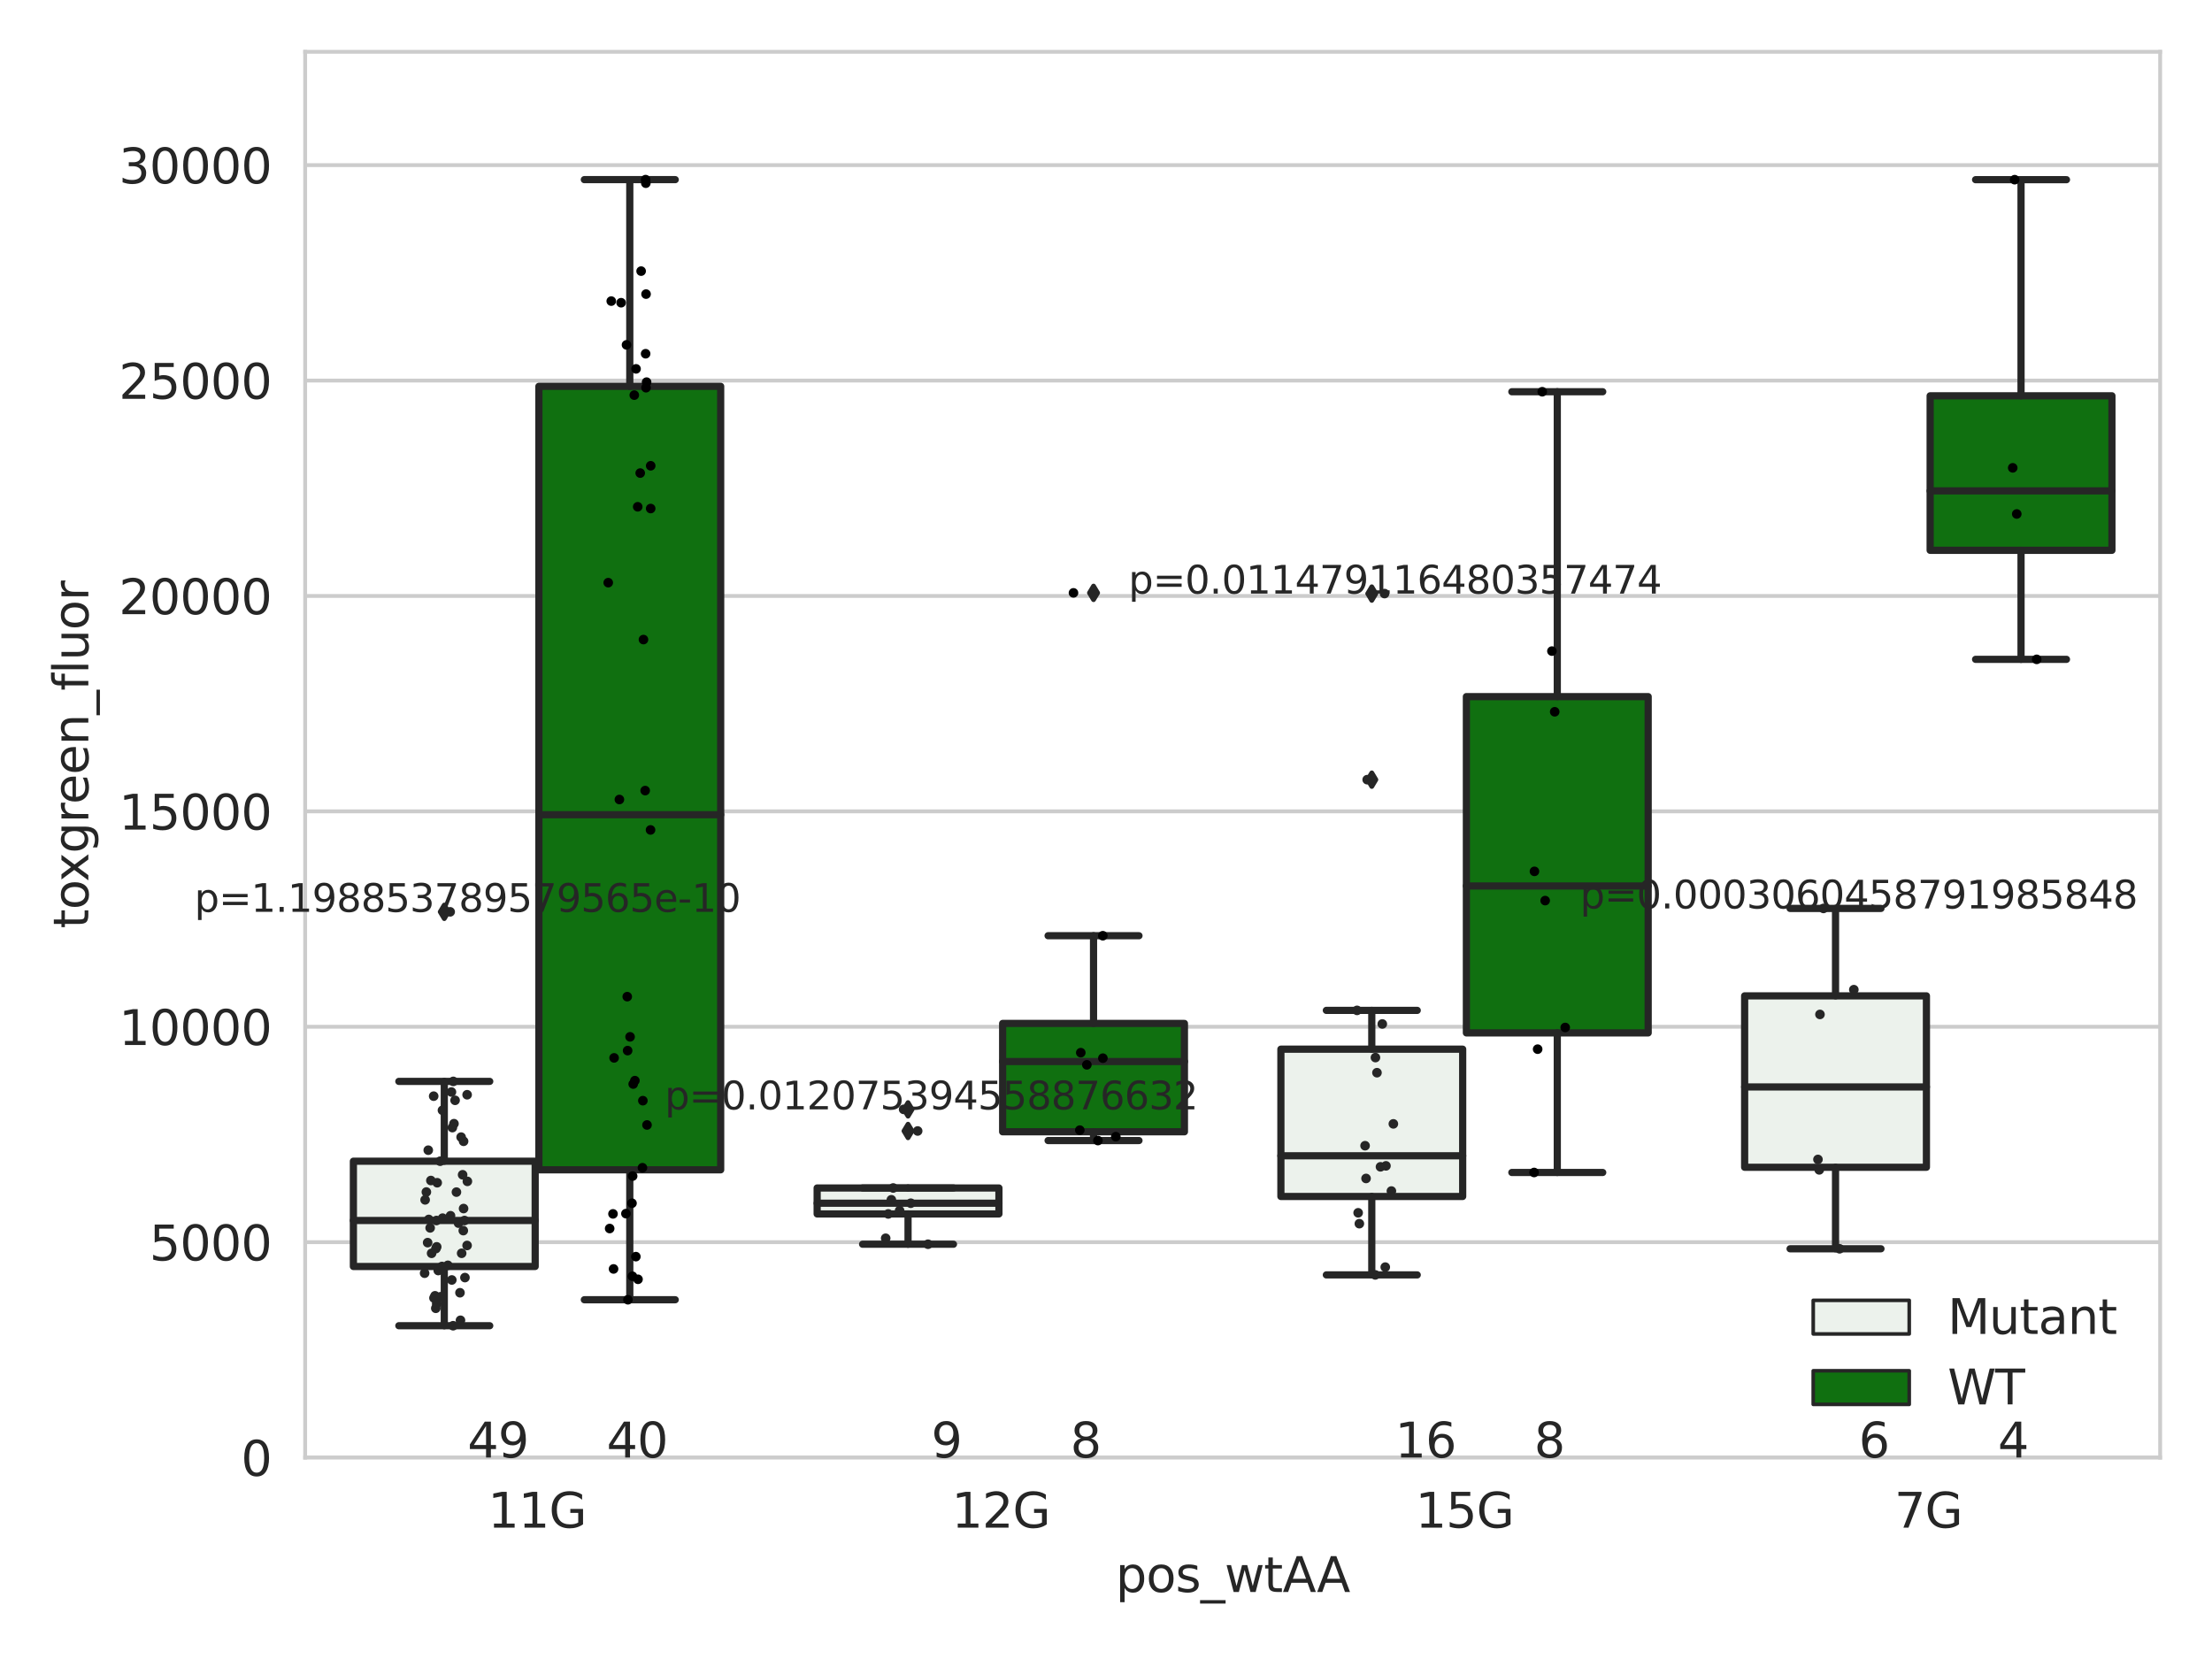 <?xml version="1.0" encoding="utf-8" standalone="no"?>
<!DOCTYPE svg PUBLIC "-//W3C//DTD SVG 1.1//EN"
  "http://www.w3.org/Graphics/SVG/1.1/DTD/svg11.dtd">
<svg xmlns:xlink="http://www.w3.org/1999/xlink" width="460.8pt" height="345.6pt" viewBox="0 0 460.8 345.6" xmlns="http://www.w3.org/2000/svg" version="1.1">
 <defs>
  <style type="text/css">*{stroke-linejoin: round; stroke-linecap: butt}</style>
 </defs>
 <g id="figure_1">
  <g id="patch_1">
   <path d="M 0 345.6 
L 460.8 345.6 
L 460.8 0 
L 0 0 
z
" style="fill: #ffffff"/>
  </g>
  <g id="axes_1">
   <g id="patch_2">
    <path d="M 63.571 303.64 
L 450 303.64 
L 450 10.8 
L 63.571 10.8 
z
" style="fill: #ffffff"/>
   </g>
   <g id="matplotlib.axis_1">
    <g id="xtick_1">
     <g id="text_1">
      <!-- 11G -->
      <g style="fill: #262626" transform="translate(101.638 318.238)scale(0.1 -0.1)">
       <defs>
        <path id="DejaVuSans-31" d="M 794 531 
L 1825 531 
L 1825 4091 
L 703 3866 
L 703 4441 
L 1819 4666 
L 2450 4666 
L 2450 531 
L 3481 531 
L 3481 0 
L 794 0 
L 794 531 
z
" transform="scale(0.016)"/>
        <path id="DejaVuSans-47" d="M 3809 666 
L 3809 1919 
L 2778 1919 
L 2778 2438 
L 4434 2438 
L 4434 434 
Q 4069 175 3628 42 
Q 3188 -91 2688 -91 
Q 1594 -91 976 548 
Q 359 1188 359 2328 
Q 359 3472 976 4111 
Q 1594 4750 2688 4750 
Q 3144 4750 3555 4637 
Q 3966 4525 4313 4306 
L 4313 3634 
Q 3963 3931 3569 4081 
Q 3175 4231 2741 4231 
Q 1884 4231 1454 3753 
Q 1025 3275 1025 2328 
Q 1025 1384 1454 906 
Q 1884 428 2741 428 
Q 3075 428 3337 486 
Q 3600 544 3809 666 
z
" transform="scale(0.016)"/>
       </defs>
       <use xlink:href="#DejaVuSans-31"/>
       <use xlink:href="#DejaVuSans-31" x="63.623"/>
       <use xlink:href="#DejaVuSans-47" x="127.246"/>
      </g>
     </g>
    </g>
    <g id="xtick_2">
     <g id="text_2">
      <!-- 12G -->
      <g style="fill: #262626" transform="translate(198.245 318.238)scale(0.1 -0.1)">
       <defs>
        <path id="DejaVuSans-32" d="M 1228 531 
L 3431 531 
L 3431 0 
L 469 0 
L 469 531 
Q 828 903 1448 1529 
Q 2069 2156 2228 2338 
Q 2531 2678 2651 2914 
Q 2772 3150 2772 3378 
Q 2772 3750 2511 3984 
Q 2250 4219 1831 4219 
Q 1534 4219 1204 4116 
Q 875 4013 500 3803 
L 500 4441 
Q 881 4594 1212 4672 
Q 1544 4750 1819 4750 
Q 2544 4750 2975 4387 
Q 3406 4025 3406 3419 
Q 3406 3131 3298 2873 
Q 3191 2616 2906 2266 
Q 2828 2175 2409 1742 
Q 1991 1309 1228 531 
z
" transform="scale(0.016)"/>
       </defs>
       <use xlink:href="#DejaVuSans-31"/>
       <use xlink:href="#DejaVuSans-32" x="63.623"/>
       <use xlink:href="#DejaVuSans-47" x="127.246"/>
      </g>
     </g>
    </g>
    <g id="xtick_3">
     <g id="text_3">
      <!-- 15G -->
      <g style="fill: #262626" transform="translate(294.853 318.238)scale(0.1 -0.1)">
       <defs>
        <path id="DejaVuSans-35" d="M 691 4666 
L 3169 4666 
L 3169 4134 
L 1269 4134 
L 1269 2991 
Q 1406 3038 1543 3061 
Q 1681 3084 1819 3084 
Q 2600 3084 3056 2656 
Q 3513 2228 3513 1497 
Q 3513 744 3044 326 
Q 2575 -91 1722 -91 
Q 1428 -91 1123 -41 
Q 819 9 494 109 
L 494 744 
Q 775 591 1075 516 
Q 1375 441 1709 441 
Q 2250 441 2565 725 
Q 2881 1009 2881 1497 
Q 2881 1984 2565 2268 
Q 2250 2553 1709 2553 
Q 1456 2553 1204 2497 
Q 953 2441 691 2322 
L 691 4666 
z
" transform="scale(0.016)"/>
       </defs>
       <use xlink:href="#DejaVuSans-31"/>
       <use xlink:href="#DejaVuSans-35" x="63.623"/>
       <use xlink:href="#DejaVuSans-47" x="127.246"/>
      </g>
     </g>
    </g>
    <g id="xtick_4">
     <g id="text_4">
      <!-- 7G -->
      <g style="fill: #262626" transform="translate(394.641 318.238)scale(0.1 -0.1)">
       <defs>
        <path id="DejaVuSans-37" d="M 525 4666 
L 3525 4666 
L 3525 4397 
L 1831 0 
L 1172 0 
L 2766 4134 
L 525 4134 
L 525 4666 
z
" transform="scale(0.016)"/>
       </defs>
       <use xlink:href="#DejaVuSans-37"/>
       <use xlink:href="#DejaVuSans-47" x="63.623"/>
      </g>
     </g>
    </g>
    <g id="text_5">
     <!-- pos_wtAA -->
     <g style="fill: #262626" transform="translate(232.42 331.638)scale(0.1 -0.1)">
      <defs>
       <path id="DejaVuSans-70" d="M 1159 525 
L 1159 -1331 
L 581 -1331 
L 581 3500 
L 1159 3500 
L 1159 2969 
Q 1341 3281 1617 3432 
Q 1894 3584 2278 3584 
Q 2916 3584 3314 3078 
Q 3713 2572 3713 1747 
Q 3713 922 3314 415 
Q 2916 -91 2278 -91 
Q 1894 -91 1617 61 
Q 1341 213 1159 525 
z
M 3116 1747 
Q 3116 2381 2855 2742 
Q 2594 3103 2138 3103 
Q 1681 3103 1420 2742 
Q 1159 2381 1159 1747 
Q 1159 1113 1420 752 
Q 1681 391 2138 391 
Q 2594 391 2855 752 
Q 3116 1113 3116 1747 
z
" transform="scale(0.016)"/>
       <path id="DejaVuSans-6f" d="M 1959 3097 
Q 1497 3097 1228 2736 
Q 959 2375 959 1747 
Q 959 1119 1226 758 
Q 1494 397 1959 397 
Q 2419 397 2687 759 
Q 2956 1122 2956 1747 
Q 2956 2369 2687 2733 
Q 2419 3097 1959 3097 
z
M 1959 3584 
Q 2709 3584 3137 3096 
Q 3566 2609 3566 1747 
Q 3566 888 3137 398 
Q 2709 -91 1959 -91 
Q 1206 -91 779 398 
Q 353 888 353 1747 
Q 353 2609 779 3096 
Q 1206 3584 1959 3584 
z
" transform="scale(0.016)"/>
       <path id="DejaVuSans-73" d="M 2834 3397 
L 2834 2853 
Q 2591 2978 2328 3040 
Q 2066 3103 1784 3103 
Q 1356 3103 1142 2972 
Q 928 2841 928 2578 
Q 928 2378 1081 2264 
Q 1234 2150 1697 2047 
L 1894 2003 
Q 2506 1872 2764 1633 
Q 3022 1394 3022 966 
Q 3022 478 2636 193 
Q 2250 -91 1575 -91 
Q 1294 -91 989 -36 
Q 684 19 347 128 
L 347 722 
Q 666 556 975 473 
Q 1284 391 1588 391 
Q 1994 391 2212 530 
Q 2431 669 2431 922 
Q 2431 1156 2273 1281 
Q 2116 1406 1581 1522 
L 1381 1569 
Q 847 1681 609 1914 
Q 372 2147 372 2553 
Q 372 3047 722 3315 
Q 1072 3584 1716 3584 
Q 2034 3584 2315 3537 
Q 2597 3491 2834 3397 
z
" transform="scale(0.016)"/>
       <path id="DejaVuSans-5f" d="M 3263 -1063 
L 3263 -1509 
L -63 -1509 
L -63 -1063 
L 3263 -1063 
z
" transform="scale(0.016)"/>
       <path id="DejaVuSans-77" d="M 269 3500 
L 844 3500 
L 1563 769 
L 2278 3500 
L 2956 3500 
L 3675 769 
L 4391 3500 
L 4966 3500 
L 4050 0 
L 3372 0 
L 2619 2869 
L 1863 0 
L 1184 0 
L 269 3500 
z
" transform="scale(0.016)"/>
       <path id="DejaVuSans-74" d="M 1172 4494 
L 1172 3500 
L 2356 3500 
L 2356 3053 
L 1172 3053 
L 1172 1153 
Q 1172 725 1289 603 
Q 1406 481 1766 481 
L 2356 481 
L 2356 0 
L 1766 0 
Q 1100 0 847 248 
Q 594 497 594 1153 
L 594 3053 
L 172 3053 
L 172 3500 
L 594 3500 
L 594 4494 
L 1172 4494 
z
" transform="scale(0.016)"/>
       <path id="DejaVuSans-41" d="M 2188 4044 
L 1331 1722 
L 3047 1722 
L 2188 4044 
z
M 1831 4666 
L 2547 4666 
L 4325 0 
L 3669 0 
L 3244 1197 
L 1141 1197 
L 716 0 
L 50 0 
L 1831 4666 
z
" transform="scale(0.016)"/>
      </defs>
      <use xlink:href="#DejaVuSans-70"/>
      <use xlink:href="#DejaVuSans-6f" x="63.477"/>
      <use xlink:href="#DejaVuSans-73" x="124.658"/>
      <use xlink:href="#DejaVuSans-5f" x="176.758"/>
      <use xlink:href="#DejaVuSans-77" x="226.758"/>
      <use xlink:href="#DejaVuSans-74" x="308.545"/>
      <use xlink:href="#DejaVuSans-41" x="347.754"/>
      <use xlink:href="#DejaVuSans-41" x="418.912"/>
     </g>
    </g>
   </g>
   <g id="matplotlib.axis_2">
    <g id="ytick_1">
     <g id="line2d_1">
      <path d="M 63.571 303.64 
L 450 303.64 
" clip-path="url(#p934a5f93f5)" style="fill: none; stroke: #cccccc; stroke-width: 0.8; stroke-linecap: round"/>
     </g>
     <g id="text_6">
      <!-- 0 -->
      <g style="fill: #262626" transform="translate(50.209 307.439)scale(0.1 -0.1)">
       <defs>
        <path id="DejaVuSans-30" d="M 2034 4250 
Q 1547 4250 1301 3770 
Q 1056 3291 1056 2328 
Q 1056 1369 1301 889 
Q 1547 409 2034 409 
Q 2525 409 2770 889 
Q 3016 1369 3016 2328 
Q 3016 3291 2770 3770 
Q 2525 4250 2034 4250 
z
M 2034 4750 
Q 2819 4750 3233 4129 
Q 3647 3509 3647 2328 
Q 3647 1150 3233 529 
Q 2819 -91 2034 -91 
Q 1250 -91 836 529 
Q 422 1150 422 2328 
Q 422 3509 836 4129 
Q 1250 4750 2034 4750 
z
" transform="scale(0.016)"/>
       </defs>
       <use xlink:href="#DejaVuSans-30"/>
      </g>
     </g>
    </g>
    <g id="ytick_2">
     <g id="line2d_2">
      <path d="M 63.571 258.767 
L 450 258.767 
" clip-path="url(#p934a5f93f5)" style="fill: none; stroke: #cccccc; stroke-width: 0.8; stroke-linecap: round"/>
     </g>
     <g id="text_7">
      <!-- 5000 -->
      <g style="fill: #262626" transform="translate(31.121 262.566)scale(0.1 -0.1)">
       <use xlink:href="#DejaVuSans-35"/>
       <use xlink:href="#DejaVuSans-30" x="63.623"/>
       <use xlink:href="#DejaVuSans-30" x="127.246"/>
       <use xlink:href="#DejaVuSans-30" x="190.869"/>
      </g>
     </g>
    </g>
    <g id="ytick_3">
     <g id="line2d_3">
      <path d="M 63.571 213.894 
L 450 213.894 
" clip-path="url(#p934a5f93f5)" style="fill: none; stroke: #cccccc; stroke-width: 0.8; stroke-linecap: round"/>
     </g>
     <g id="text_8">
      <!-- 10000 -->
      <g style="fill: #262626" transform="translate(24.759 217.694)scale(0.1 -0.1)">
       <use xlink:href="#DejaVuSans-31"/>
       <use xlink:href="#DejaVuSans-30" x="63.623"/>
       <use xlink:href="#DejaVuSans-30" x="127.246"/>
       <use xlink:href="#DejaVuSans-30" x="190.869"/>
       <use xlink:href="#DejaVuSans-30" x="254.492"/>
      </g>
     </g>
    </g>
    <g id="ytick_4">
     <g id="line2d_4">
      <path d="M 63.571 169.021 
L 450 169.021 
" clip-path="url(#p934a5f93f5)" style="fill: none; stroke: #cccccc; stroke-width: 0.8; stroke-linecap: round"/>
     </g>
     <g id="text_9">
      <!-- 15000 -->
      <g style="fill: #262626" transform="translate(24.759 172.821)scale(0.1 -0.1)">
       <use xlink:href="#DejaVuSans-31"/>
       <use xlink:href="#DejaVuSans-35" x="63.623"/>
       <use xlink:href="#DejaVuSans-30" x="127.246"/>
       <use xlink:href="#DejaVuSans-30" x="190.869"/>
       <use xlink:href="#DejaVuSans-30" x="254.492"/>
      </g>
     </g>
    </g>
    <g id="ytick_5">
     <g id="line2d_5">
      <path d="M 63.571 124.149 
L 450 124.149 
" clip-path="url(#p934a5f93f5)" style="fill: none; stroke: #cccccc; stroke-width: 0.8; stroke-linecap: round"/>
     </g>
     <g id="text_10">
      <!-- 20000 -->
      <g style="fill: #262626" transform="translate(24.759 127.948)scale(0.1 -0.1)">
       <use xlink:href="#DejaVuSans-32"/>
       <use xlink:href="#DejaVuSans-30" x="63.623"/>
       <use xlink:href="#DejaVuSans-30" x="127.246"/>
       <use xlink:href="#DejaVuSans-30" x="190.869"/>
       <use xlink:href="#DejaVuSans-30" x="254.492"/>
      </g>
     </g>
    </g>
    <g id="ytick_6">
     <g id="line2d_6">
      <path d="M 63.571 79.276 
L 450 79.276 
" clip-path="url(#p934a5f93f5)" style="fill: none; stroke: #cccccc; stroke-width: 0.8; stroke-linecap: round"/>
     </g>
     <g id="text_11">
      <!-- 25000 -->
      <g style="fill: #262626" transform="translate(24.759 83.075)scale(0.1 -0.1)">
       <use xlink:href="#DejaVuSans-32"/>
       <use xlink:href="#DejaVuSans-35" x="63.623"/>
       <use xlink:href="#DejaVuSans-30" x="127.246"/>
       <use xlink:href="#DejaVuSans-30" x="190.869"/>
       <use xlink:href="#DejaVuSans-30" x="254.492"/>
      </g>
     </g>
    </g>
    <g id="ytick_7">
     <g id="line2d_7">
      <path d="M 63.571 34.403 
L 450 34.403 
" clip-path="url(#p934a5f93f5)" style="fill: none; stroke: #cccccc; stroke-width: 0.8; stroke-linecap: round"/>
     </g>
     <g id="text_12">
      <!-- 30000 -->
      <g style="fill: #262626" transform="translate(24.759 38.202)scale(0.1 -0.1)">
       <defs>
        <path id="DejaVuSans-33" d="M 2597 2516 
Q 3050 2419 3304 2112 
Q 3559 1806 3559 1356 
Q 3559 666 3084 287 
Q 2609 -91 1734 -91 
Q 1441 -91 1130 -33 
Q 819 25 488 141 
L 488 750 
Q 750 597 1062 519 
Q 1375 441 1716 441 
Q 2309 441 2620 675 
Q 2931 909 2931 1356 
Q 2931 1769 2642 2001 
Q 2353 2234 1838 2234 
L 1294 2234 
L 1294 2753 
L 1863 2753 
Q 2328 2753 2575 2939 
Q 2822 3125 2822 3475 
Q 2822 3834 2567 4026 
Q 2313 4219 1838 4219 
Q 1578 4219 1281 4162 
Q 984 4106 628 3988 
L 628 4550 
Q 988 4650 1302 4700 
Q 1616 4750 1894 4750 
Q 2613 4750 3031 4423 
Q 3450 4097 3450 3541 
Q 3450 3153 3228 2886 
Q 3006 2619 2597 2516 
z
" transform="scale(0.016)"/>
       </defs>
       <use xlink:href="#DejaVuSans-33"/>
       <use xlink:href="#DejaVuSans-30" x="63.623"/>
       <use xlink:href="#DejaVuSans-30" x="127.246"/>
       <use xlink:href="#DejaVuSans-30" x="190.869"/>
       <use xlink:href="#DejaVuSans-30" x="254.492"/>
      </g>
     </g>
    </g>
    <g id="text_13">
     <!-- toxgreen_fluor -->
     <g style="fill: #262626" transform="translate(18.401 193.415)rotate(-90)scale(0.1 -0.1)">
      <defs>
       <path id="DejaVuSans-78" d="M 3513 3500 
L 2247 1797 
L 3578 0 
L 2900 0 
L 1881 1375 
L 863 0 
L 184 0 
L 1544 1831 
L 300 3500 
L 978 3500 
L 1906 2253 
L 2834 3500 
L 3513 3500 
z
" transform="scale(0.016)"/>
       <path id="DejaVuSans-67" d="M 2906 1791 
Q 2906 2416 2648 2759 
Q 2391 3103 1925 3103 
Q 1463 3103 1205 2759 
Q 947 2416 947 1791 
Q 947 1169 1205 825 
Q 1463 481 1925 481 
Q 2391 481 2648 825 
Q 2906 1169 2906 1791 
z
M 3481 434 
Q 3481 -459 3084 -895 
Q 2688 -1331 1869 -1331 
Q 1566 -1331 1297 -1286 
Q 1028 -1241 775 -1147 
L 775 -588 
Q 1028 -725 1275 -790 
Q 1522 -856 1778 -856 
Q 2344 -856 2625 -561 
Q 2906 -266 2906 331 
L 2906 616 
Q 2728 306 2450 153 
Q 2172 0 1784 0 
Q 1141 0 747 490 
Q 353 981 353 1791 
Q 353 2603 747 3093 
Q 1141 3584 1784 3584 
Q 2172 3584 2450 3431 
Q 2728 3278 2906 2969 
L 2906 3500 
L 3481 3500 
L 3481 434 
z
" transform="scale(0.016)"/>
       <path id="DejaVuSans-72" d="M 2631 2963 
Q 2534 3019 2420 3045 
Q 2306 3072 2169 3072 
Q 1681 3072 1420 2755 
Q 1159 2438 1159 1844 
L 1159 0 
L 581 0 
L 581 3500 
L 1159 3500 
L 1159 2956 
Q 1341 3275 1631 3429 
Q 1922 3584 2338 3584 
Q 2397 3584 2469 3576 
Q 2541 3569 2628 3553 
L 2631 2963 
z
" transform="scale(0.016)"/>
       <path id="DejaVuSans-65" d="M 3597 1894 
L 3597 1613 
L 953 1613 
Q 991 1019 1311 708 
Q 1631 397 2203 397 
Q 2534 397 2845 478 
Q 3156 559 3463 722 
L 3463 178 
Q 3153 47 2828 -22 
Q 2503 -91 2169 -91 
Q 1331 -91 842 396 
Q 353 884 353 1716 
Q 353 2575 817 3079 
Q 1281 3584 2069 3584 
Q 2775 3584 3186 3129 
Q 3597 2675 3597 1894 
z
M 3022 2063 
Q 3016 2534 2758 2815 
Q 2500 3097 2075 3097 
Q 1594 3097 1305 2825 
Q 1016 2553 972 2059 
L 3022 2063 
z
" transform="scale(0.016)"/>
       <path id="DejaVuSans-6e" d="M 3513 2113 
L 3513 0 
L 2938 0 
L 2938 2094 
Q 2938 2591 2744 2837 
Q 2550 3084 2163 3084 
Q 1697 3084 1428 2787 
Q 1159 2491 1159 1978 
L 1159 0 
L 581 0 
L 581 3500 
L 1159 3500 
L 1159 2956 
Q 1366 3272 1645 3428 
Q 1925 3584 2291 3584 
Q 2894 3584 3203 3211 
Q 3513 2838 3513 2113 
z
" transform="scale(0.016)"/>
       <path id="DejaVuSans-66" d="M 2375 4863 
L 2375 4384 
L 1825 4384 
Q 1516 4384 1395 4259 
Q 1275 4134 1275 3809 
L 1275 3500 
L 2222 3500 
L 2222 3053 
L 1275 3053 
L 1275 0 
L 697 0 
L 697 3053 
L 147 3053 
L 147 3500 
L 697 3500 
L 697 3744 
Q 697 4328 969 4595 
Q 1241 4863 1831 4863 
L 2375 4863 
z
" transform="scale(0.016)"/>
       <path id="DejaVuSans-6c" d="M 603 4863 
L 1178 4863 
L 1178 0 
L 603 0 
L 603 4863 
z
" transform="scale(0.016)"/>
       <path id="DejaVuSans-75" d="M 544 1381 
L 544 3500 
L 1119 3500 
L 1119 1403 
Q 1119 906 1312 657 
Q 1506 409 1894 409 
Q 2359 409 2629 706 
Q 2900 1003 2900 1516 
L 2900 3500 
L 3475 3500 
L 3475 0 
L 2900 0 
L 2900 538 
Q 2691 219 2414 64 
Q 2138 -91 1772 -91 
Q 1169 -91 856 284 
Q 544 659 544 1381 
z
M 1991 3584 
L 1991 3584 
z
" transform="scale(0.016)"/>
      </defs>
      <use xlink:href="#DejaVuSans-74"/>
      <use xlink:href="#DejaVuSans-6f" x="39.209"/>
      <use xlink:href="#DejaVuSans-78" x="97.266"/>
      <use xlink:href="#DejaVuSans-67" x="156.445"/>
      <use xlink:href="#DejaVuSans-72" x="219.922"/>
      <use xlink:href="#DejaVuSans-65" x="258.785"/>
      <use xlink:href="#DejaVuSans-65" x="320.309"/>
      <use xlink:href="#DejaVuSans-6e" x="381.832"/>
      <use xlink:href="#DejaVuSans-5f" x="445.211"/>
      <use xlink:href="#DejaVuSans-66" x="495.211"/>
      <use xlink:href="#DejaVuSans-6c" x="530.416"/>
      <use xlink:href="#DejaVuSans-75" x="558.199"/>
      <use xlink:href="#DejaVuSans-6f" x="621.578"/>
      <use xlink:href="#DejaVuSans-72" x="682.76"/>
     </g>
    </g>
   </g>
   <g id="patch_3">
    <path d="M 73.618 263.831 
L 111.488 263.831 
L 111.488 241.9 
L 73.618 241.9 
L 73.618 263.831 
z
" clip-path="url(#p934a5f93f5)" style="fill: #ecf2ec; stroke: #262626; stroke-width: 1.5; stroke-linejoin: miter"/>
   </g>
   <g id="patch_4">
    <path d="M 112.261 243.696 
L 150.131 243.696 
L 150.131 80.479 
L 112.261 80.479 
L 112.261 243.696 
z
" clip-path="url(#p934a5f93f5)" style="fill: #107010; stroke: #262626; stroke-width: 1.5; stroke-linejoin: miter"/>
   </g>
   <g id="patch_5">
    <path d="M 170.226 252.885 
L 208.096 252.885 
L 208.096 247.477 
L 170.226 247.477 
L 170.226 252.885 
z
" clip-path="url(#p934a5f93f5)" style="fill: #ecf2ec; stroke: #262626; stroke-width: 1.5; stroke-linejoin: miter"/>
   </g>
   <g id="patch_6">
    <path d="M 208.868 235.771 
L 246.738 235.771 
L 246.738 213.201 
L 208.868 213.201 
L 208.868 235.771 
z
" clip-path="url(#p934a5f93f5)" style="fill: #107010; stroke: #262626; stroke-width: 1.5; stroke-linejoin: miter"/>
   </g>
   <g id="patch_7">
    <path d="M 266.833 249.248 
L 304.703 249.248 
L 304.703 218.561 
L 266.833 218.561 
L 266.833 249.248 
z
" clip-path="url(#p934a5f93f5)" style="fill: #ecf2ec; stroke: #262626; stroke-width: 1.5; stroke-linejoin: miter"/>
   </g>
   <g id="patch_8">
    <path d="M 305.476 215.173 
L 343.346 215.173 
L 343.346 145.116 
L 305.476 145.116 
L 305.476 215.173 
z
" clip-path="url(#p934a5f93f5)" style="fill: #107010; stroke: #262626; stroke-width: 1.5; stroke-linejoin: miter"/>
   </g>
   <g id="patch_9">
    <path d="M 363.44 243.162 
L 401.31 243.162 
L 401.31 207.453 
L 363.44 207.453 
L 363.44 243.162 
z
" clip-path="url(#p934a5f93f5)" style="fill: #ecf2ec; stroke: #262626; stroke-width: 1.5; stroke-linejoin: miter"/>
   </g>
   <g id="patch_10">
    <path d="M 402.083 114.641 
L 439.953 114.641 
L 439.953 82.453 
L 402.083 82.453 
L 402.083 114.641 
z
" clip-path="url(#p934a5f93f5)" style="fill: #107010; stroke: #262626; stroke-width: 1.5; stroke-linejoin: miter"/>
   </g>
   <g id="patch_11">
    <path d="M 111.875 303.64 
L 111.875 303.64 
L 111.875 303.64 
L 111.875 303.64 
z
" clip-path="url(#p934a5f93f5)" style="fill: #ecf2ec; stroke: #262626; stroke-width: 0.75; stroke-linejoin: miter"/>
   </g>
   <g id="patch_12">
    <path d="M 111.875 303.64 
L 111.875 303.64 
L 111.875 303.64 
L 111.875 303.64 
z
" clip-path="url(#p934a5f93f5)" style="fill: #107010; stroke: #262626; stroke-width: 0.75; stroke-linejoin: miter"/>
   </g>
   <g id="PathCollection_1"/>
   <g id="PathCollection_2"/>
   <g id="line2d_8">
    <path d="M 92.553 263.831 
L 92.553 276.172 
" clip-path="url(#p934a5f93f5)" style="fill: none; stroke: #262626; stroke-width: 1.5; stroke-linecap: round"/>
   </g>
   <g id="line2d_9">
    <path d="M 92.553 241.9 
L 92.553 225.272 
" clip-path="url(#p934a5f93f5)" style="fill: none; stroke: #262626; stroke-width: 1.5; stroke-linecap: round"/>
   </g>
   <g id="line2d_10">
    <path d="M 83.086 276.172 
L 102.021 276.172 
" clip-path="url(#p934a5f93f5)" style="fill: none; stroke: #262626; stroke-width: 1.5; stroke-linecap: round"/>
   </g>
   <g id="line2d_11">
    <path d="M 83.086 225.272 
L 102.021 225.272 
" clip-path="url(#p934a5f93f5)" style="fill: none; stroke: #262626; stroke-width: 1.5; stroke-linecap: round"/>
   </g>
   <g id="line2d_12">
    <defs>
     <path id="m9c43276084" d="M -0 1.414 
L 0.849 0 
L 0 -1.414 
L -0.849 -0 
z
" style="stroke: #262626; stroke-linejoin: miter"/>
    </defs>
    <g clip-path="url(#p934a5f93f5)">
     <use xlink:href="#m9c43276084" x="92.553" y="189.951" style="fill: #262626; stroke: #262626; stroke-linejoin: miter"/>
    </g>
   </g>
   <g id="line2d_13">
    <path d="M 131.196 243.696 
L 131.196 270.76 
" clip-path="url(#p934a5f93f5)" style="fill: none; stroke: #262626; stroke-width: 1.5; stroke-linecap: round"/>
   </g>
   <g id="line2d_14">
    <path d="M 131.196 80.479 
L 131.196 37.422 
" clip-path="url(#p934a5f93f5)" style="fill: none; stroke: #262626; stroke-width: 1.5; stroke-linecap: round"/>
   </g>
   <g id="line2d_15">
    <path d="M 121.729 270.76 
L 140.664 270.76 
" clip-path="url(#p934a5f93f5)" style="fill: none; stroke: #262626; stroke-width: 1.5; stroke-linecap: round"/>
   </g>
   <g id="line2d_16">
    <path d="M 121.729 37.422 
L 140.664 37.422 
" clip-path="url(#p934a5f93f5)" style="fill: none; stroke: #262626; stroke-width: 1.5; stroke-linecap: round"/>
   </g>
   <g id="line2d_17"/>
   <g id="line2d_18">
    <path d="M 189.161 252.885 
L 189.161 259.195 
" clip-path="url(#p934a5f93f5)" style="fill: none; stroke: #262626; stroke-width: 1.5; stroke-linecap: round"/>
   </g>
   <g id="line2d_19">
    <path d="M 189.161 247.477 
L 189.161 247.477 
" clip-path="url(#p934a5f93f5)" style="fill: none; stroke: #262626; stroke-width: 1.5; stroke-linecap: round"/>
   </g>
   <g id="line2d_20">
    <path d="M 179.693 259.195 
L 198.628 259.195 
" clip-path="url(#p934a5f93f5)" style="fill: none; stroke: #262626; stroke-width: 1.5; stroke-linecap: round"/>
   </g>
   <g id="line2d_21">
    <path d="M 179.693 247.477 
L 198.628 247.477 
" clip-path="url(#p934a5f93f5)" style="fill: none; stroke: #262626; stroke-width: 1.5; stroke-linecap: round"/>
   </g>
   <g id="line2d_22">
    <g clip-path="url(#p934a5f93f5)">
     <use xlink:href="#m9c43276084" x="189.161" y="235.605" style="fill: #262626; stroke: #262626; stroke-linejoin: miter"/>
     <use xlink:href="#m9c43276084" x="189.161" y="231.103" style="fill: #262626; stroke: #262626; stroke-linejoin: miter"/>
    </g>
   </g>
   <g id="line2d_23">
    <path d="M 227.803 235.771 
L 227.803 237.598 
" clip-path="url(#p934a5f93f5)" style="fill: none; stroke: #262626; stroke-width: 1.5; stroke-linecap: round"/>
   </g>
   <g id="line2d_24">
    <path d="M 227.803 213.201 
L 227.803 194.929 
" clip-path="url(#p934a5f93f5)" style="fill: none; stroke: #262626; stroke-width: 1.5; stroke-linecap: round"/>
   </g>
   <g id="line2d_25">
    <path d="M 218.336 237.598 
L 237.271 237.598 
" clip-path="url(#p934a5f93f5)" style="fill: none; stroke: #262626; stroke-width: 1.5; stroke-linecap: round"/>
   </g>
   <g id="line2d_26">
    <path d="M 218.336 194.929 
L 237.271 194.929 
" clip-path="url(#p934a5f93f5)" style="fill: none; stroke: #262626; stroke-width: 1.5; stroke-linecap: round"/>
   </g>
   <g id="line2d_27">
    <g clip-path="url(#p934a5f93f5)">
     <use xlink:href="#m9c43276084" x="227.803" y="123.506" style="fill: #262626; stroke: #262626; stroke-linejoin: miter"/>
    </g>
   </g>
   <g id="line2d_28">
    <path d="M 285.768 249.248 
L 285.768 265.585 
" clip-path="url(#p934a5f93f5)" style="fill: none; stroke: #262626; stroke-width: 1.5; stroke-linecap: round"/>
   </g>
   <g id="line2d_29">
    <path d="M 285.768 218.561 
L 285.768 210.481 
" clip-path="url(#p934a5f93f5)" style="fill: none; stroke: #262626; stroke-width: 1.5; stroke-linecap: round"/>
   </g>
   <g id="line2d_30">
    <path d="M 276.3 265.585 
L 295.235 265.585 
" clip-path="url(#p934a5f93f5)" style="fill: none; stroke: #262626; stroke-width: 1.5; stroke-linecap: round"/>
   </g>
   <g id="line2d_31">
    <path d="M 276.3 210.481 
L 295.235 210.481 
" clip-path="url(#p934a5f93f5)" style="fill: none; stroke: #262626; stroke-width: 1.5; stroke-linecap: round"/>
   </g>
   <g id="line2d_32">
    <g clip-path="url(#p934a5f93f5)">
     <use xlink:href="#m9c43276084" x="285.768" y="123.654" style="fill: #262626; stroke: #262626; stroke-linejoin: miter"/>
     <use xlink:href="#m9c43276084" x="285.768" y="162.419" style="fill: #262626; stroke: #262626; stroke-linejoin: miter"/>
    </g>
   </g>
   <g id="line2d_33">
    <path d="M 324.411 215.173 
L 324.411 244.248 
" clip-path="url(#p934a5f93f5)" style="fill: none; stroke: #262626; stroke-width: 1.5; stroke-linecap: round"/>
   </g>
   <g id="line2d_34">
    <path d="M 324.411 145.116 
L 324.411 81.607 
" clip-path="url(#p934a5f93f5)" style="fill: none; stroke: #262626; stroke-width: 1.5; stroke-linecap: round"/>
   </g>
   <g id="line2d_35">
    <path d="M 314.943 244.248 
L 333.878 244.248 
" clip-path="url(#p934a5f93f5)" style="fill: none; stroke: #262626; stroke-width: 1.5; stroke-linecap: round"/>
   </g>
   <g id="line2d_36">
    <path d="M 314.943 81.607 
L 333.878 81.607 
" clip-path="url(#p934a5f93f5)" style="fill: none; stroke: #262626; stroke-width: 1.5; stroke-linecap: round"/>
   </g>
   <g id="line2d_37"/>
   <g id="line2d_38">
    <path d="M 382.375 243.162 
L 382.375 260.143 
" clip-path="url(#p934a5f93f5)" style="fill: none; stroke: #262626; stroke-width: 1.5; stroke-linecap: round"/>
   </g>
   <g id="line2d_39">
    <path d="M 382.375 207.453 
L 382.375 189.242 
" clip-path="url(#p934a5f93f5)" style="fill: none; stroke: #262626; stroke-width: 1.5; stroke-linecap: round"/>
   </g>
   <g id="line2d_40">
    <path d="M 372.907 260.143 
L 391.842 260.143 
" clip-path="url(#p934a5f93f5)" style="fill: none; stroke: #262626; stroke-width: 1.5; stroke-linecap: round"/>
   </g>
   <g id="line2d_41">
    <path d="M 372.907 189.242 
L 391.842 189.242 
" clip-path="url(#p934a5f93f5)" style="fill: none; stroke: #262626; stroke-width: 1.5; stroke-linecap: round"/>
   </g>
   <g id="line2d_42"/>
   <g id="line2d_43">
    <path d="M 421.018 114.641 
L 421.018 137.353 
" clip-path="url(#p934a5f93f5)" style="fill: none; stroke: #262626; stroke-width: 1.5; stroke-linecap: round"/>
   </g>
   <g id="line2d_44">
    <path d="M 421.018 82.453 
L 421.018 37.432 
" clip-path="url(#p934a5f93f5)" style="fill: none; stroke: #262626; stroke-width: 1.5; stroke-linecap: round"/>
   </g>
   <g id="line2d_45">
    <path d="M 411.55 137.353 
L 430.485 137.353 
" clip-path="url(#p934a5f93f5)" style="fill: none; stroke: #262626; stroke-width: 1.5; stroke-linecap: round"/>
   </g>
   <g id="line2d_46">
    <path d="M 411.55 37.432 
L 430.485 37.432 
" clip-path="url(#p934a5f93f5)" style="fill: none; stroke: #262626; stroke-width: 1.5; stroke-linecap: round"/>
   </g>
   <g id="line2d_47"/>
   <g id="line2d_48">
    <path d="M 73.618 254.255 
L 111.488 254.255 
" clip-path="url(#p934a5f93f5)" style="fill: none; stroke: #262626; stroke-width: 1.5; stroke-linecap: round"/>
   </g>
   <g id="line2d_49">
    <path d="M 112.261 169.721 
L 150.131 169.721 
" clip-path="url(#p934a5f93f5)" style="fill: none; stroke: #262626; stroke-width: 1.5; stroke-linecap: round"/>
   </g>
   <g id="line2d_50">
    <path d="M 170.226 250.652 
L 208.096 250.652 
" clip-path="url(#p934a5f93f5)" style="fill: none; stroke: #262626; stroke-width: 1.5; stroke-linecap: round"/>
   </g>
   <g id="line2d_51">
    <path d="M 208.868 221.13 
L 246.738 221.13 
" clip-path="url(#p934a5f93f5)" style="fill: none; stroke: #262626; stroke-width: 1.5; stroke-linecap: round"/>
   </g>
   <g id="line2d_52">
    <path d="M 266.833 240.771 
L 304.703 240.771 
" clip-path="url(#p934a5f93f5)" style="fill: none; stroke: #262626; stroke-width: 1.5; stroke-linecap: round"/>
   </g>
   <g id="line2d_53">
    <path d="M 305.476 184.566 
L 343.346 184.566 
" clip-path="url(#p934a5f93f5)" style="fill: none; stroke: #262626; stroke-width: 1.5; stroke-linecap: round"/>
   </g>
   <g id="line2d_54">
    <path d="M 363.44 226.428 
L 401.31 226.428 
" clip-path="url(#p934a5f93f5)" style="fill: none; stroke: #262626; stroke-width: 1.5; stroke-linecap: round"/>
   </g>
   <g id="line2d_55">
    <path d="M 402.083 102.265 
L 439.953 102.265 
" clip-path="url(#p934a5f93f5)" style="fill: none; stroke: #262626; stroke-width: 1.5; stroke-linecap: round"/>
   </g>
   <g id="patch_13">
    <path d="M 63.571 303.64 
L 63.571 10.8 
" style="fill: none; stroke: #cccccc; stroke-width: 0.8; stroke-linejoin: miter; stroke-linecap: square"/>
   </g>
   <g id="patch_14">
    <path d="M 450 303.64 
L 450 10.8 
" style="fill: none; stroke: #cccccc; stroke-width: 0.8; stroke-linejoin: miter; stroke-linecap: square"/>
   </g>
   <g id="patch_15">
    <path d="M 63.571 303.64 
L 450 303.64 
" style="fill: none; stroke: #cccccc; stroke-width: 0.8; stroke-linejoin: miter; stroke-linecap: square"/>
   </g>
   <g id="patch_16">
    <path d="M 63.571 10.8 
L 450 10.8 
" style="fill: none; stroke: #cccccc; stroke-width: 0.8; stroke-linejoin: miter; stroke-linecap: square"/>
   </g>
   <g id="PathCollection_3">
    <defs>
     <path id="C0_0_424632d4d6" d="M 0 1 
C 0.265 1 0.52 0.895 0.707 0.707 
C 0.895 0.52 1 0.265 1 -0 
C 1 -0.265 0.895 -0.52 0.707 -0.707 
C 0.52 -0.895 0.265 -1 0 -1 
C -0.265 -1 -0.52 -0.895 -0.707 -0.707 
C -0.895 -0.52 -1 -0.265 -1 0 
C -1 0.265 -0.895 0.52 -0.707 0.707 
C -0.52 0.895 -0.265 1 0 1 
z
"/>
    </defs>
    <g clip-path="url(#p934a5f93f5)">
     <use xlink:href="#C0_0_424632d4d6" x="90.918" y="254.255" style="fill: #262626"/>
    </g>
    <g clip-path="url(#p934a5f93f5)">
     <use xlink:href="#C0_0_424632d4d6" x="96.171" y="261.082" style="fill: #262626"/>
    </g>
    <g clip-path="url(#p934a5f93f5)">
     <use xlink:href="#C0_0_424632d4d6" x="90.404" y="270.396" style="fill: #262626"/>
    </g>
    <g clip-path="url(#p934a5f93f5)">
     <use xlink:href="#C0_0_424632d4d6" x="89.214" y="239.606" style="fill: #262626"/>
    </g>
    <g clip-path="url(#p934a5f93f5)">
     <use xlink:href="#C0_0_424632d4d6" x="94.572" y="234.082" style="fill: #262626"/>
    </g>
    <g clip-path="url(#p934a5f93f5)">
     <use xlink:href="#C0_0_424632d4d6" x="91.69" y="241.9" style="fill: #262626"/>
    </g>
    <g clip-path="url(#p934a5f93f5)">
     <use xlink:href="#C0_0_424632d4d6" x="96.575" y="237.753" style="fill: #262626"/>
    </g>
    <g clip-path="url(#p934a5f93f5)">
     <use xlink:href="#C0_0_424632d4d6" x="93.78" y="189.951" style="fill: #262626"/>
    </g>
    <g clip-path="url(#p934a5f93f5)">
     <use xlink:href="#C0_0_424632d4d6" x="95.084" y="248.338" style="fill: #262626"/>
    </g>
    <g clip-path="url(#p934a5f93f5)">
     <use xlink:href="#C0_0_424632d4d6" x="90.972" y="271.599" style="fill: #262626"/>
    </g>
    <g clip-path="url(#p934a5f93f5)">
     <use xlink:href="#C0_0_424632d4d6" x="94.801" y="229.215" style="fill: #262626"/>
    </g>
    <g clip-path="url(#p934a5f93f5)">
     <use xlink:href="#C0_0_424632d4d6" x="96.061" y="236.883" style="fill: #262626"/>
    </g>
    <g clip-path="url(#p934a5f93f5)">
     <use xlink:href="#C0_0_424632d4d6" x="93.852" y="253.26" style="fill: #262626"/>
    </g>
    <g clip-path="url(#p934a5f93f5)">
     <use xlink:href="#C0_0_424632d4d6" x="97.365" y="246.098" style="fill: #262626"/>
    </g>
    <g clip-path="url(#p934a5f93f5)">
     <use xlink:href="#C0_0_424632d4d6" x="92.203" y="253.763" style="fill: #262626"/>
    </g>
    <g clip-path="url(#p934a5f93f5)">
     <use xlink:href="#C0_0_424632d4d6" x="88.82" y="248.32" style="fill: #262626"/>
    </g>
    <g clip-path="url(#p934a5f93f5)">
     <use xlink:href="#C0_0_424632d4d6" x="97.31" y="228.056" style="fill: #262626"/>
    </g>
    <g clip-path="url(#p934a5f93f5)">
     <use xlink:href="#C0_0_424632d4d6" x="96.571" y="251.763" style="fill: #262626"/>
    </g>
    <g clip-path="url(#p934a5f93f5)">
     <use xlink:href="#C0_0_424632d4d6" x="94.238" y="234.9" style="fill: #262626"/>
    </g>
    <g clip-path="url(#p934a5f93f5)">
     <use xlink:href="#C0_0_424632d4d6" x="92.173" y="231.294" style="fill: #262626"/>
    </g>
    <g clip-path="url(#p934a5f93f5)">
     <use xlink:href="#C0_0_424632d4d6" x="88.561" y="249.955" style="fill: #262626"/>
    </g>
    <g clip-path="url(#p934a5f93f5)">
     <use xlink:href="#C0_0_424632d4d6" x="95.516" y="254.801" style="fill: #262626"/>
    </g>
    <g clip-path="url(#p934a5f93f5)">
     <use xlink:href="#C0_0_424632d4d6" x="89.083" y="258.863" style="fill: #262626"/>
    </g>
    <g clip-path="url(#p934a5f93f5)">
     <use xlink:href="#C0_0_424632d4d6" x="91.077" y="246.385" style="fill: #262626"/>
    </g>
    <g clip-path="url(#p934a5f93f5)">
     <use xlink:href="#C0_0_424632d4d6" x="89.761" y="245.923" style="fill: #262626"/>
    </g>
    <g clip-path="url(#p934a5f93f5)">
     <use xlink:href="#C0_0_424632d4d6" x="90.627" y="269.937" style="fill: #262626"/>
    </g>
    <g clip-path="url(#p934a5f93f5)">
     <use xlink:href="#C0_0_424632d4d6" x="91.811" y="270.127" style="fill: #262626"/>
    </g>
    <g clip-path="url(#p934a5f93f5)">
     <use xlink:href="#C0_0_424632d4d6" x="96.372" y="244.726" style="fill: #262626"/>
    </g>
    <g clip-path="url(#p934a5f93f5)">
     <use xlink:href="#C0_0_424632d4d6" x="90.784" y="272.54" style="fill: #262626"/>
    </g>
    <g clip-path="url(#p934a5f93f5)">
     <use xlink:href="#C0_0_424632d4d6" x="90.81" y="260.102" style="fill: #262626"/>
    </g>
    <g clip-path="url(#p934a5f93f5)">
     <use xlink:href="#C0_0_424632d4d6" x="94.431" y="225.272" style="fill: #262626"/>
    </g>
    <g clip-path="url(#p934a5f93f5)">
     <use xlink:href="#C0_0_424632d4d6" x="96.856" y="266.143" style="fill: #262626"/>
    </g>
    <g clip-path="url(#p934a5f93f5)">
     <use xlink:href="#C0_0_424632d4d6" x="96.77" y="254.257" style="fill: #262626"/>
    </g>
    <g clip-path="url(#p934a5f93f5)">
     <use xlink:href="#C0_0_424632d4d6" x="90.343" y="228.352" style="fill: #262626"/>
    </g>
    <g clip-path="url(#p934a5f93f5)">
     <use xlink:href="#C0_0_424632d4d6" x="91.299" y="264.678" style="fill: #262626"/>
    </g>
    <g clip-path="url(#p934a5f93f5)">
     <use xlink:href="#C0_0_424632d4d6" x="89.912" y="261.087" style="fill: #262626"/>
    </g>
    <g clip-path="url(#p934a5f93f5)">
     <use xlink:href="#C0_0_424632d4d6" x="93.299" y="263.588" style="fill: #262626"/>
    </g>
    <g clip-path="url(#p934a5f93f5)">
     <use xlink:href="#C0_0_424632d4d6" x="94.392" y="276.172" style="fill: #262626"/>
    </g>
    <g clip-path="url(#p934a5f93f5)">
     <use xlink:href="#C0_0_424632d4d6" x="90.975" y="259.741" style="fill: #262626"/>
    </g>
    <g clip-path="url(#p934a5f93f5)">
     <use xlink:href="#C0_0_424632d4d6" x="88.455" y="265.233" style="fill: #262626"/>
    </g>
    <g clip-path="url(#p934a5f93f5)">
     <use xlink:href="#C0_0_424632d4d6" x="94.121" y="266.642" style="fill: #262626"/>
    </g>
    <g clip-path="url(#p934a5f93f5)">
     <use xlink:href="#C0_0_424632d4d6" x="95.926" y="275.039" style="fill: #262626"/>
    </g>
    <g clip-path="url(#p934a5f93f5)">
     <use xlink:href="#C0_0_424632d4d6" x="92.071" y="263.831" style="fill: #262626"/>
    </g>
    <g clip-path="url(#p934a5f93f5)">
     <use xlink:href="#C0_0_424632d4d6" x="97.304" y="259.452" style="fill: #262626"/>
    </g>
    <g clip-path="url(#p934a5f93f5)">
     <use xlink:href="#C0_0_424632d4d6" x="94.043" y="227.485" style="fill: #262626"/>
    </g>
    <g clip-path="url(#p934a5f93f5)">
     <use xlink:href="#C0_0_424632d4d6" x="96.513" y="256.361" style="fill: #262626"/>
    </g>
    <g clip-path="url(#p934a5f93f5)">
     <use xlink:href="#C0_0_424632d4d6" x="95.822" y="269.301" style="fill: #262626"/>
    </g>
    <g clip-path="url(#p934a5f93f5)">
     <use xlink:href="#C0_0_424632d4d6" x="89.608" y="255.793" style="fill: #262626"/>
    </g>
    <g clip-path="url(#p934a5f93f5)">
     <use xlink:href="#C0_0_424632d4d6" x="89.32" y="254.032" style="fill: #262626"/>
    </g>
   </g>
   <g id="PathCollection_4">
    <defs>
     <path id="C1_0_9e7ef2f5ad" d="M 0 1 
C 0.265 1 0.52 0.895 0.707 0.707 
C 0.895 0.52 1 0.265 1 -0 
C 1 -0.265 0.895 -0.52 0.707 -0.707 
C 0.52 -0.895 0.265 -1 0 -1 
C -0.265 -1 -0.52 -0.895 -0.707 -0.707 
C -0.895 -0.52 -1 -0.265 -1 0 
C -1 0.265 -0.895 0.52 -0.707 0.707 
C -0.52 0.895 -0.265 1 0 1 
z
"/>
    </defs>
    <g clip-path="url(#p934a5f93f5)">
     <use xlink:href="#C1_0_9e7ef2f5ad" x="134.578" y="80.769"/>
    </g>
    <g clip-path="url(#p934a5f93f5)">
     <use xlink:href="#C1_0_9e7ef2f5ad" x="133.369" y="98.551"/>
    </g>
    <g clip-path="url(#p934a5f93f5)">
     <use xlink:href="#C1_0_9e7ef2f5ad" x="127.337" y="62.724"/>
    </g>
    <g clip-path="url(#p934a5f93f5)">
     <use xlink:href="#C1_0_9e7ef2f5ad" x="134.496" y="73.689"/>
    </g>
    <g clip-path="url(#p934a5f93f5)">
     <use xlink:href="#C1_0_9e7ef2f5ad" x="133.558" y="56.479"/>
    </g>
    <g clip-path="url(#p934a5f93f5)">
     <use xlink:href="#C1_0_9e7ef2f5ad" x="134.585" y="61.267"/>
    </g>
    <g clip-path="url(#p934a5f93f5)">
     <use xlink:href="#C1_0_9e7ef2f5ad" x="132.499" y="76.841"/>
    </g>
    <g clip-path="url(#p934a5f93f5)">
     <use xlink:href="#C1_0_9e7ef2f5ad" x="129.391" y="63.063"/>
    </g>
    <g clip-path="url(#p934a5f93f5)">
     <use xlink:href="#C1_0_9e7ef2f5ad" x="134.539" y="38.163"/>
    </g>
    <g clip-path="url(#p934a5f93f5)">
     <use xlink:href="#C1_0_9e7ef2f5ad" x="134.698" y="79.608"/>
    </g>
    <g clip-path="url(#p934a5f93f5)">
     <use xlink:href="#C1_0_9e7ef2f5ad" x="130.393" y="252.822"/>
    </g>
    <g clip-path="url(#p934a5f93f5)">
     <use xlink:href="#C1_0_9e7ef2f5ad" x="132.848" y="105.572"/>
    </g>
    <g clip-path="url(#p934a5f93f5)">
     <use xlink:href="#C1_0_9e7ef2f5ad" x="134.045" y="133.236"/>
    </g>
    <g clip-path="url(#p934a5f93f5)">
     <use xlink:href="#C1_0_9e7ef2f5ad" x="131.256" y="215.992"/>
    </g>
    <g clip-path="url(#p934a5f93f5)">
     <use xlink:href="#C1_0_9e7ef2f5ad" x="130.515" y="71.84"/>
    </g>
    <g clip-path="url(#p934a5f93f5)">
     <use xlink:href="#C1_0_9e7ef2f5ad" x="134.493" y="37.422"/>
    </g>
    <g clip-path="url(#p934a5f93f5)">
     <use xlink:href="#C1_0_9e7ef2f5ad" x="132.259" y="225.116"/>
    </g>
    <g clip-path="url(#p934a5f93f5)">
     <use xlink:href="#C1_0_9e7ef2f5ad" x="134.402" y="164.694"/>
    </g>
    <g clip-path="url(#p934a5f93f5)">
     <use xlink:href="#C1_0_9e7ef2f5ad" x="127.929" y="220.375"/>
    </g>
    <g clip-path="url(#p934a5f93f5)">
     <use xlink:href="#C1_0_9e7ef2f5ad" x="131.792" y="244.997"/>
    </g>
    <g clip-path="url(#p934a5f93f5)">
     <use xlink:href="#C1_0_9e7ef2f5ad" x="131.747" y="265.864"/>
    </g>
    <g clip-path="url(#p934a5f93f5)">
     <use xlink:href="#C1_0_9e7ef2f5ad" x="135.553" y="97.029"/>
    </g>
    <g clip-path="url(#p934a5f93f5)">
     <use xlink:href="#C1_0_9e7ef2f5ad" x="127.004" y="255.924"/>
    </g>
    <g clip-path="url(#p934a5f93f5)">
     <use xlink:href="#C1_0_9e7ef2f5ad" x="130.81" y="270.76"/>
    </g>
    <g clip-path="url(#p934a5f93f5)">
     <use xlink:href="#C1_0_9e7ef2f5ad" x="132.91" y="266.499"/>
    </g>
    <g clip-path="url(#p934a5f93f5)">
     <use xlink:href="#C1_0_9e7ef2f5ad" x="130.666" y="207.623"/>
    </g>
    <g clip-path="url(#p934a5f93f5)">
     <use xlink:href="#C1_0_9e7ef2f5ad" x="126.706" y="121.38"/>
    </g>
    <g clip-path="url(#p934a5f93f5)">
     <use xlink:href="#C1_0_9e7ef2f5ad" x="130.744" y="218.861"/>
    </g>
    <g clip-path="url(#p934a5f93f5)">
     <use xlink:href="#C1_0_9e7ef2f5ad" x="132.132" y="82.312"/>
    </g>
    <g clip-path="url(#p934a5f93f5)">
     <use xlink:href="#C1_0_9e7ef2f5ad" x="132.461" y="261.779"/>
    </g>
    <g clip-path="url(#p934a5f93f5)">
     <use xlink:href="#C1_0_9e7ef2f5ad" x="127.698" y="252.873"/>
    </g>
    <g clip-path="url(#p934a5f93f5)">
     <use xlink:href="#C1_0_9e7ef2f5ad" x="133.835" y="243.262"/>
    </g>
    <g clip-path="url(#p934a5f93f5)">
     <use xlink:href="#C1_0_9e7ef2f5ad" x="135.518" y="172.889"/>
    </g>
    <g clip-path="url(#p934a5f93f5)">
     <use xlink:href="#C1_0_9e7ef2f5ad" x="135.547" y="105.939"/>
    </g>
    <g clip-path="url(#p934a5f93f5)">
     <use xlink:href="#C1_0_9e7ef2f5ad" x="131.656" y="250.653"/>
    </g>
    <g clip-path="url(#p934a5f93f5)">
     <use xlink:href="#C1_0_9e7ef2f5ad" x="133.921" y="229.291"/>
    </g>
    <g clip-path="url(#p934a5f93f5)">
     <use xlink:href="#C1_0_9e7ef2f5ad" x="127.814" y="264.343"/>
    </g>
    <g clip-path="url(#p934a5f93f5)">
     <use xlink:href="#C1_0_9e7ef2f5ad" x="134.784" y="234.351"/>
    </g>
    <g clip-path="url(#p934a5f93f5)">
     <use xlink:href="#C1_0_9e7ef2f5ad" x="129.032" y="166.552"/>
    </g>
    <g clip-path="url(#p934a5f93f5)">
     <use xlink:href="#C1_0_9e7ef2f5ad" x="131.909" y="225.825"/>
    </g>
   </g>
   <g id="PathCollection_5">
    <defs>
     <path id="C2_0_36c5450502" d="M 0 1 
C 0.265 1 0.52 0.895 0.707 0.707 
C 0.895 0.52 1 0.265 1 -0 
C 1 -0.265 0.895 -0.52 0.707 -0.707 
C 0.52 -0.895 0.265 -1 0 -1 
C -0.265 -1 -0.52 -0.895 -0.707 -0.707 
C -0.895 -0.52 -1 -0.265 -1 0 
C -1 0.265 -0.895 0.52 -0.707 0.707 
C -0.52 0.895 -0.265 1 0 1 
z
"/>
    </defs>
    <g clip-path="url(#p934a5f93f5)">
     <use xlink:href="#C2_0_36c5450502" x="187.405" y="252.189" style="fill: #262626"/>
    </g>
    <g clip-path="url(#p934a5f93f5)">
     <use xlink:href="#C2_0_36c5450502" x="184.501" y="257.951" style="fill: #262626"/>
    </g>
    <g clip-path="url(#p934a5f93f5)">
     <use xlink:href="#C2_0_36c5450502" x="185.686" y="249.936" style="fill: #262626"/>
    </g>
    <g clip-path="url(#p934a5f93f5)">
     <use xlink:href="#C2_0_36c5450502" x="191.165" y="235.605" style="fill: #262626"/>
    </g>
    <g clip-path="url(#p934a5f93f5)">
     <use xlink:href="#C2_0_36c5450502" x="188.24" y="231.103" style="fill: #262626"/>
    </g>
    <g clip-path="url(#p934a5f93f5)">
     <use xlink:href="#C2_0_36c5450502" x="186.068" y="247.477" style="fill: #262626"/>
    </g>
    <g clip-path="url(#p934a5f93f5)">
     <use xlink:href="#C2_0_36c5450502" x="185.041" y="252.885" style="fill: #262626"/>
    </g>
    <g clip-path="url(#p934a5f93f5)">
     <use xlink:href="#C2_0_36c5450502" x="189.73" y="250.652" style="fill: #262626"/>
    </g>
    <g clip-path="url(#p934a5f93f5)">
     <use xlink:href="#C2_0_36c5450502" x="193.324" y="259.195" style="fill: #262626"/>
    </g>
   </g>
   <g id="PathCollection_6">
    <defs>
     <path id="C3_0_a630922a2e" d="M 0 1 
C 0.265 1 0.52 0.895 0.707 0.707 
C 0.895 0.52 1 0.265 1 -0 
C 1 -0.265 0.895 -0.52 0.707 -0.707 
C 0.52 -0.895 0.265 -1 0 -1 
C -0.265 -1 -0.52 -0.895 -0.707 -0.707 
C -0.895 -0.52 -1 -0.265 -1 0 
C -1 0.265 -0.895 0.52 -0.707 0.707 
C -0.52 0.895 -0.265 1 0 1 
z
"/>
    </defs>
    <g clip-path="url(#p934a5f93f5)">
     <use xlink:href="#C3_0_a630922a2e" x="229.75" y="220.438"/>
    </g>
    <g clip-path="url(#p934a5f93f5)">
     <use xlink:href="#C3_0_a630922a2e" x="232.445" y="236.788"/>
    </g>
    <g clip-path="url(#p934a5f93f5)">
     <use xlink:href="#C3_0_a630922a2e" x="224.943" y="235.432"/>
    </g>
    <g clip-path="url(#p934a5f93f5)">
     <use xlink:href="#C3_0_a630922a2e" x="226.412" y="221.821"/>
    </g>
    <g clip-path="url(#p934a5f93f5)">
     <use xlink:href="#C3_0_a630922a2e" x="223.626" y="123.506"/>
    </g>
    <g clip-path="url(#p934a5f93f5)">
     <use xlink:href="#C3_0_a630922a2e" x="225.146" y="219.291"/>
    </g>
    <g clip-path="url(#p934a5f93f5)">
     <use xlink:href="#C3_0_a630922a2e" x="228.716" y="237.598"/>
    </g>
    <g clip-path="url(#p934a5f93f5)">
     <use xlink:href="#C3_0_a630922a2e" x="229.738" y="194.929"/>
    </g>
   </g>
   <g id="PathCollection_7">
    <defs>
     <path id="C4_0_5a80425adf" d="M 0 1 
C 0.265 1 0.52 0.895 0.707 0.707 
C 0.895 0.52 1 0.265 1 -0 
C 1 -0.265 0.895 -0.52 0.707 -0.707 
C 0.52 -0.895 0.265 -1 0 -1 
C -0.265 -1 -0.52 -0.895 -0.707 -0.707 
C -0.895 -0.52 -1 -0.265 -1 0 
C -1 0.265 -0.895 0.52 -0.707 0.707 
C -0.52 0.895 -0.265 1 0 1 
z
"/>
    </defs>
    <g clip-path="url(#p934a5f93f5)">
     <use xlink:href="#C4_0_5a80425adf" x="286.848" y="223.462" style="fill: #262626"/>
    </g>
    <g clip-path="url(#p934a5f93f5)">
     <use xlink:href="#C4_0_5a80425adf" x="282.698" y="210.481" style="fill: #262626"/>
    </g>
    <g clip-path="url(#p934a5f93f5)">
     <use xlink:href="#C4_0_5a80425adf" x="284.372" y="238.673" style="fill: #262626"/>
    </g>
    <g clip-path="url(#p934a5f93f5)">
     <use xlink:href="#C4_0_5a80425adf" x="287.958" y="213.311" style="fill: #262626"/>
    </g>
    <g clip-path="url(#p934a5f93f5)">
     <use xlink:href="#C4_0_5a80425adf" x="287.58" y="243.07" style="fill: #262626"/>
    </g>
    <g clip-path="url(#p934a5f93f5)">
     <use xlink:href="#C4_0_5a80425adf" x="290.262" y="234.122" style="fill: #262626"/>
    </g>
    <g clip-path="url(#p934a5f93f5)">
     <use xlink:href="#C4_0_5a80425adf" x="284.573" y="245.493" style="fill: #262626"/>
    </g>
    <g clip-path="url(#p934a5f93f5)">
     <use xlink:href="#C4_0_5a80425adf" x="288.719" y="242.869" style="fill: #262626"/>
    </g>
    <g clip-path="url(#p934a5f93f5)">
     <use xlink:href="#C4_0_5a80425adf" x="286.53" y="220.311" style="fill: #262626"/>
    </g>
    <g clip-path="url(#p934a5f93f5)">
     <use xlink:href="#C4_0_5a80425adf" x="289.853" y="248.115" style="fill: #262626"/>
    </g>
    <g clip-path="url(#p934a5f93f5)">
     <use xlink:href="#C4_0_5a80425adf" x="288.428" y="123.654" style="fill: #262626"/>
    </g>
    <g clip-path="url(#p934a5f93f5)">
     <use xlink:href="#C4_0_5a80425adf" x="282.926" y="252.648" style="fill: #262626"/>
    </g>
    <g clip-path="url(#p934a5f93f5)">
     <use xlink:href="#C4_0_5a80425adf" x="288.577" y="263.963" style="fill: #262626"/>
    </g>
    <g clip-path="url(#p934a5f93f5)">
     <use xlink:href="#C4_0_5a80425adf" x="283.179" y="254.915" style="fill: #262626"/>
    </g>
    <g clip-path="url(#p934a5f93f5)">
     <use xlink:href="#C4_0_5a80425adf" x="286.496" y="265.585" style="fill: #262626"/>
    </g>
    <g clip-path="url(#p934a5f93f5)">
     <use xlink:href="#C4_0_5a80425adf" x="284.812" y="162.419" style="fill: #262626"/>
    </g>
   </g>
   <g id="PathCollection_8">
    <defs>
     <path id="C5_0_09604a32c0" d="M 0 1 
C 0.265 1 0.52 0.895 0.707 0.707 
C 0.895 0.52 1 0.265 1 -0 
C 1 -0.265 0.895 -0.52 0.707 -0.707 
C 0.52 -0.895 0.265 -1 0 -1 
C -0.265 -1 -0.52 -0.895 -0.707 -0.707 
C -0.895 -0.52 -1 -0.265 -1 0 
C -1 0.265 -0.895 0.52 -0.707 0.707 
C -0.52 0.895 -0.265 1 0 1 
z
"/>
    </defs>
    <g clip-path="url(#p934a5f93f5)">
     <use xlink:href="#C5_0_09604a32c0" x="323.875" y="148.277"/>
    </g>
    <g clip-path="url(#p934a5f93f5)">
     <use xlink:href="#C5_0_09604a32c0" x="320.32" y="218.56"/>
    </g>
    <g clip-path="url(#p934a5f93f5)">
     <use xlink:href="#C5_0_09604a32c0" x="321.886" y="187.612"/>
    </g>
    <g clip-path="url(#p934a5f93f5)">
     <use xlink:href="#C5_0_09604a32c0" x="323.295" y="135.634"/>
    </g>
    <g clip-path="url(#p934a5f93f5)">
     <use xlink:href="#C5_0_09604a32c0" x="319.655" y="181.52"/>
    </g>
    <g clip-path="url(#p934a5f93f5)">
     <use xlink:href="#C5_0_09604a32c0" x="319.582" y="244.248"/>
    </g>
    <g clip-path="url(#p934a5f93f5)">
     <use xlink:href="#C5_0_09604a32c0" x="326.062" y="214.044"/>
    </g>
    <g clip-path="url(#p934a5f93f5)">
     <use xlink:href="#C5_0_09604a32c0" x="321.277" y="81.607"/>
    </g>
   </g>
   <g id="PathCollection_9">
    <defs>
     <path id="C6_0_1a334eb700" d="M 0 1 
C 0.265 1 0.52 0.895 0.707 0.707 
C 0.895 0.52 1 0.265 1 -0 
C 1 -0.265 0.895 -0.52 0.707 -0.707 
C 0.52 -0.895 0.265 -1 0 -1 
C -0.265 -1 -0.52 -0.895 -0.707 -0.707 
C -0.895 -0.52 -1 -0.265 -1 0 
C -1 0.265 -0.895 0.52 -0.707 0.707 
C -0.52 0.895 -0.265 1 0 1 
z
"/>
    </defs>
    <g clip-path="url(#p934a5f93f5)">
     <use xlink:href="#C6_0_1a334eb700" x="378.983" y="243.706" style="fill: #262626"/>
    </g>
    <g clip-path="url(#p934a5f93f5)">
     <use xlink:href="#C6_0_1a334eb700" x="379.133" y="211.324" style="fill: #262626"/>
    </g>
    <g clip-path="url(#p934a5f93f5)">
     <use xlink:href="#C6_0_1a334eb700" x="378.715" y="241.532" style="fill: #262626"/>
    </g>
    <g clip-path="url(#p934a5f93f5)">
     <use xlink:href="#C6_0_1a334eb700" x="383.219" y="260.143" style="fill: #262626"/>
    </g>
    <g clip-path="url(#p934a5f93f5)">
     <use xlink:href="#C6_0_1a334eb700" x="386.188" y="206.163" style="fill: #262626"/>
    </g>
    <g clip-path="url(#p934a5f93f5)">
     <use xlink:href="#C6_0_1a334eb700" x="379.863" y="189.242" style="fill: #262626"/>
    </g>
   </g>
   <g id="PathCollection_10">
    <defs>
     <path id="C7_0_5c777a2d57" d="M 0 1 
C 0.265 1 0.52 0.895 0.707 0.707 
C 0.895 0.52 1 0.265 1 -0 
C 1 -0.265 0.895 -0.52 0.707 -0.707 
C 0.52 -0.895 0.265 -1 0 -1 
C -0.265 -1 -0.52 -0.895 -0.707 -0.707 
C -0.895 -0.52 -1 -0.265 -1 0 
C -1 0.265 -0.895 0.52 -0.707 0.707 
C -0.52 0.895 -0.265 1 0 1 
z
"/>
    </defs>
    <g clip-path="url(#p934a5f93f5)">
     <use xlink:href="#C7_0_5c777a2d57" x="419.693" y="37.432"/>
    </g>
    <g clip-path="url(#p934a5f93f5)">
     <use xlink:href="#C7_0_5c777a2d57" x="424.28" y="137.353"/>
    </g>
    <g clip-path="url(#p934a5f93f5)">
     <use xlink:href="#C7_0_5c777a2d57" x="420.128" y="107.07"/>
    </g>
    <g clip-path="url(#p934a5f93f5)">
     <use xlink:href="#C7_0_5c777a2d57" x="419.287" y="97.46"/>
    </g>
   </g>
   <g id="text_14">
    <!-- 49 -->
    <g style="fill: #262626" transform="translate(97.384 303.625)scale(0.1 -0.1)">
     <defs>
      <path id="DejaVuSans-34" d="M 2419 4116 
L 825 1625 
L 2419 1625 
L 2419 4116 
z
M 2253 4666 
L 3047 4666 
L 3047 1625 
L 3713 1625 
L 3713 1100 
L 3047 1100 
L 3047 0 
L 2419 0 
L 2419 1100 
L 313 1100 
L 313 1709 
L 2253 4666 
z
" transform="scale(0.016)"/>
      <path id="DejaVuSans-39" d="M 703 97 
L 703 672 
Q 941 559 1184 500 
Q 1428 441 1663 441 
Q 2288 441 2617 861 
Q 2947 1281 2994 2138 
Q 2813 1869 2534 1725 
Q 2256 1581 1919 1581 
Q 1219 1581 811 2004 
Q 403 2428 403 3163 
Q 403 3881 828 4315 
Q 1253 4750 1959 4750 
Q 2769 4750 3195 4129 
Q 3622 3509 3622 2328 
Q 3622 1225 3098 567 
Q 2575 -91 1691 -91 
Q 1453 -91 1209 -44 
Q 966 3 703 97 
z
M 1959 2075 
Q 2384 2075 2632 2365 
Q 2881 2656 2881 3163 
Q 2881 3666 2632 3958 
Q 2384 4250 1959 4250 
Q 1534 4250 1286 3958 
Q 1038 3666 1038 3163 
Q 1038 2656 1286 2365 
Q 1534 2075 1959 2075 
z
" transform="scale(0.016)"/>
     </defs>
     <use xlink:href="#DejaVuSans-34"/>
     <use xlink:href="#DejaVuSans-39" x="63.623"/>
    </g>
   </g>
   <g id="text_15">
    <!-- p=1.198853789579565e-10 -->
    <g style="fill: #262626" transform="translate(40.507 189.951)scale(0.08 -0.08)">
     <defs>
      <path id="DejaVuSans-3d" d="M 678 2906 
L 4684 2906 
L 4684 2381 
L 678 2381 
L 678 2906 
z
M 678 1631 
L 4684 1631 
L 4684 1100 
L 678 1100 
L 678 1631 
z
" transform="scale(0.016)"/>
      <path id="DejaVuSans-2e" d="M 684 794 
L 1344 794 
L 1344 0 
L 684 0 
L 684 794 
z
" transform="scale(0.016)"/>
      <path id="DejaVuSans-38" d="M 2034 2216 
Q 1584 2216 1326 1975 
Q 1069 1734 1069 1313 
Q 1069 891 1326 650 
Q 1584 409 2034 409 
Q 2484 409 2743 651 
Q 3003 894 3003 1313 
Q 3003 1734 2745 1975 
Q 2488 2216 2034 2216 
z
M 1403 2484 
Q 997 2584 770 2862 
Q 544 3141 544 3541 
Q 544 4100 942 4425 
Q 1341 4750 2034 4750 
Q 2731 4750 3128 4425 
Q 3525 4100 3525 3541 
Q 3525 3141 3298 2862 
Q 3072 2584 2669 2484 
Q 3125 2378 3379 2068 
Q 3634 1759 3634 1313 
Q 3634 634 3220 271 
Q 2806 -91 2034 -91 
Q 1263 -91 848 271 
Q 434 634 434 1313 
Q 434 1759 690 2068 
Q 947 2378 1403 2484 
z
M 1172 3481 
Q 1172 3119 1398 2916 
Q 1625 2713 2034 2713 
Q 2441 2713 2670 2916 
Q 2900 3119 2900 3481 
Q 2900 3844 2670 4047 
Q 2441 4250 2034 4250 
Q 1625 4250 1398 4047 
Q 1172 3844 1172 3481 
z
" transform="scale(0.016)"/>
      <path id="DejaVuSans-36" d="M 2113 2584 
Q 1688 2584 1439 2293 
Q 1191 2003 1191 1497 
Q 1191 994 1439 701 
Q 1688 409 2113 409 
Q 2538 409 2786 701 
Q 3034 994 3034 1497 
Q 3034 2003 2786 2293 
Q 2538 2584 2113 2584 
z
M 3366 4563 
L 3366 3988 
Q 3128 4100 2886 4159 
Q 2644 4219 2406 4219 
Q 1781 4219 1451 3797 
Q 1122 3375 1075 2522 
Q 1259 2794 1537 2939 
Q 1816 3084 2150 3084 
Q 2853 3084 3261 2657 
Q 3669 2231 3669 1497 
Q 3669 778 3244 343 
Q 2819 -91 2113 -91 
Q 1303 -91 875 529 
Q 447 1150 447 2328 
Q 447 3434 972 4092 
Q 1497 4750 2381 4750 
Q 2619 4750 2861 4703 
Q 3103 4656 3366 4563 
z
" transform="scale(0.016)"/>
      <path id="DejaVuSans-2d" d="M 313 2009 
L 1997 2009 
L 1997 1497 
L 313 1497 
L 313 2009 
z
" transform="scale(0.016)"/>
     </defs>
     <use xlink:href="#DejaVuSans-70"/>
     <use xlink:href="#DejaVuSans-3d" x="63.477"/>
     <use xlink:href="#DejaVuSans-31" x="147.266"/>
     <use xlink:href="#DejaVuSans-2e" x="210.889"/>
     <use xlink:href="#DejaVuSans-31" x="242.676"/>
     <use xlink:href="#DejaVuSans-39" x="306.299"/>
     <use xlink:href="#DejaVuSans-38" x="369.922"/>
     <use xlink:href="#DejaVuSans-38" x="433.545"/>
     <use xlink:href="#DejaVuSans-35" x="497.168"/>
     <use xlink:href="#DejaVuSans-33" x="560.791"/>
     <use xlink:href="#DejaVuSans-37" x="624.414"/>
     <use xlink:href="#DejaVuSans-38" x="688.037"/>
     <use xlink:href="#DejaVuSans-39" x="751.66"/>
     <use xlink:href="#DejaVuSans-35" x="815.283"/>
     <use xlink:href="#DejaVuSans-37" x="878.906"/>
     <use xlink:href="#DejaVuSans-39" x="942.529"/>
     <use xlink:href="#DejaVuSans-35" x="1006.152"/>
     <use xlink:href="#DejaVuSans-36" x="1069.775"/>
     <use xlink:href="#DejaVuSans-35" x="1133.398"/>
     <use xlink:href="#DejaVuSans-65" x="1197.021"/>
     <use xlink:href="#DejaVuSans-2d" x="1258.545"/>
     <use xlink:href="#DejaVuSans-31" x="1294.629"/>
     <use xlink:href="#DejaVuSans-30" x="1358.252"/>
    </g>
   </g>
   <g id="text_16">
    <!-- 40 -->
    <g style="fill: #262626" transform="translate(126.366 303.625)scale(0.1 -0.1)">
     <use xlink:href="#DejaVuSans-34"/>
     <use xlink:href="#DejaVuSans-30" x="63.623"/>
    </g>
   </g>
   <g id="text_17">
    <!-- 9 -->
    <g style="fill: #262626" transform="translate(193.991 303.625)scale(0.1 -0.1)">
     <use xlink:href="#DejaVuSans-39"/>
    </g>
   </g>
   <g id="text_18">
    <!-- p=0.012075394558876632 -->
    <g style="fill: #262626" transform="translate(138.473 231.103)scale(0.08 -0.08)">
     <use xlink:href="#DejaVuSans-70"/>
     <use xlink:href="#DejaVuSans-3d" x="63.477"/>
     <use xlink:href="#DejaVuSans-30" x="147.266"/>
     <use xlink:href="#DejaVuSans-2e" x="210.889"/>
     <use xlink:href="#DejaVuSans-30" x="242.676"/>
     <use xlink:href="#DejaVuSans-31" x="306.299"/>
     <use xlink:href="#DejaVuSans-32" x="369.922"/>
     <use xlink:href="#DejaVuSans-30" x="433.545"/>
     <use xlink:href="#DejaVuSans-37" x="497.168"/>
     <use xlink:href="#DejaVuSans-35" x="560.791"/>
     <use xlink:href="#DejaVuSans-33" x="624.414"/>
     <use xlink:href="#DejaVuSans-39" x="688.037"/>
     <use xlink:href="#DejaVuSans-34" x="751.66"/>
     <use xlink:href="#DejaVuSans-35" x="815.283"/>
     <use xlink:href="#DejaVuSans-35" x="878.906"/>
     <use xlink:href="#DejaVuSans-38" x="942.529"/>
     <use xlink:href="#DejaVuSans-38" x="1006.152"/>
     <use xlink:href="#DejaVuSans-37" x="1069.775"/>
     <use xlink:href="#DejaVuSans-36" x="1133.398"/>
     <use xlink:href="#DejaVuSans-36" x="1197.021"/>
     <use xlink:href="#DejaVuSans-33" x="1260.645"/>
     <use xlink:href="#DejaVuSans-32" x="1324.268"/>
    </g>
   </g>
   <g id="text_19">
    <!-- 8 -->
    <g style="fill: #262626" transform="translate(222.973 303.625)scale(0.1 -0.1)">
     <use xlink:href="#DejaVuSans-38"/>
    </g>
   </g>
   <g id="text_20">
    <!-- 16 -->
    <g style="fill: #262626" transform="translate(290.598 303.625)scale(0.1 -0.1)">
     <use xlink:href="#DejaVuSans-31"/>
     <use xlink:href="#DejaVuSans-36" x="63.623"/>
    </g>
   </g>
   <g id="text_21">
    <!-- p=0.011479116480357474 -->
    <g style="fill: #262626" transform="translate(235.081 123.653)scale(0.08 -0.08)">
     <use xlink:href="#DejaVuSans-70"/>
     <use xlink:href="#DejaVuSans-3d" x="63.477"/>
     <use xlink:href="#DejaVuSans-30" x="147.266"/>
     <use xlink:href="#DejaVuSans-2e" x="210.889"/>
     <use xlink:href="#DejaVuSans-30" x="242.676"/>
     <use xlink:href="#DejaVuSans-31" x="306.299"/>
     <use xlink:href="#DejaVuSans-31" x="369.922"/>
     <use xlink:href="#DejaVuSans-34" x="433.545"/>
     <use xlink:href="#DejaVuSans-37" x="497.168"/>
     <use xlink:href="#DejaVuSans-39" x="560.791"/>
     <use xlink:href="#DejaVuSans-31" x="624.414"/>
     <use xlink:href="#DejaVuSans-31" x="688.037"/>
     <use xlink:href="#DejaVuSans-36" x="751.66"/>
     <use xlink:href="#DejaVuSans-34" x="815.283"/>
     <use xlink:href="#DejaVuSans-38" x="878.906"/>
     <use xlink:href="#DejaVuSans-30" x="942.529"/>
     <use xlink:href="#DejaVuSans-33" x="1006.152"/>
     <use xlink:href="#DejaVuSans-35" x="1069.775"/>
     <use xlink:href="#DejaVuSans-37" x="1133.398"/>
     <use xlink:href="#DejaVuSans-34" x="1197.021"/>
     <use xlink:href="#DejaVuSans-37" x="1260.645"/>
     <use xlink:href="#DejaVuSans-34" x="1324.268"/>
    </g>
   </g>
   <g id="text_22">
    <!-- 8 -->
    <g style="fill: #262626" transform="translate(319.58 303.625)scale(0.1 -0.1)">
     <use xlink:href="#DejaVuSans-38"/>
    </g>
   </g>
   <g id="text_23">
    <!-- 6 -->
    <g style="fill: #262626" transform="translate(387.205 303.625)scale(0.1 -0.1)">
     <use xlink:href="#DejaVuSans-36"/>
    </g>
   </g>
   <g id="text_24">
    <!-- p=0.0003060458791985848 -->
    <g style="fill: #262626" transform="translate(329.143 189.242)scale(0.08 -0.08)">
     <use xlink:href="#DejaVuSans-70"/>
     <use xlink:href="#DejaVuSans-3d" x="63.477"/>
     <use xlink:href="#DejaVuSans-30" x="147.266"/>
     <use xlink:href="#DejaVuSans-2e" x="210.889"/>
     <use xlink:href="#DejaVuSans-30" x="242.676"/>
     <use xlink:href="#DejaVuSans-30" x="306.299"/>
     <use xlink:href="#DejaVuSans-30" x="369.922"/>
     <use xlink:href="#DejaVuSans-33" x="433.545"/>
     <use xlink:href="#DejaVuSans-30" x="497.168"/>
     <use xlink:href="#DejaVuSans-36" x="560.791"/>
     <use xlink:href="#DejaVuSans-30" x="624.414"/>
     <use xlink:href="#DejaVuSans-34" x="688.037"/>
     <use xlink:href="#DejaVuSans-35" x="751.66"/>
     <use xlink:href="#DejaVuSans-38" x="815.283"/>
     <use xlink:href="#DejaVuSans-37" x="878.906"/>
     <use xlink:href="#DejaVuSans-39" x="942.529"/>
     <use xlink:href="#DejaVuSans-31" x="1006.152"/>
     <use xlink:href="#DejaVuSans-39" x="1069.775"/>
     <use xlink:href="#DejaVuSans-38" x="1133.398"/>
     <use xlink:href="#DejaVuSans-35" x="1197.021"/>
     <use xlink:href="#DejaVuSans-38" x="1260.645"/>
     <use xlink:href="#DejaVuSans-34" x="1324.268"/>
     <use xlink:href="#DejaVuSans-38" x="1387.891"/>
    </g>
   </g>
   <g id="text_25">
    <!-- 4 -->
    <g style="fill: #262626" transform="translate(416.187 303.625)scale(0.1 -0.1)">
     <use xlink:href="#DejaVuSans-34"/>
    </g>
   </g>
   <g id="legend_1">
    <g id="patch_17">
     <path d="M 377.728 277.882 
L 397.728 277.882 
L 397.728 270.882 
L 377.728 270.882 
z
" style="fill: #ecf2ec; stroke: #262626; stroke-width: 0.75; stroke-linejoin: miter"/>
    </g>
    <g id="text_26">
     <!-- Mutant -->
     <g style="fill: #262626" transform="translate(405.728 277.882)scale(0.1 -0.1)">
      <defs>
       <path id="DejaVuSans-4d" d="M 628 4666 
L 1569 4666 
L 2759 1491 
L 3956 4666 
L 4897 4666 
L 4897 0 
L 4281 0 
L 4281 4097 
L 3078 897 
L 2444 897 
L 1241 4097 
L 1241 0 
L 628 0 
L 628 4666 
z
" transform="scale(0.016)"/>
       <path id="DejaVuSans-61" d="M 2194 1759 
Q 1497 1759 1228 1600 
Q 959 1441 959 1056 
Q 959 750 1161 570 
Q 1363 391 1709 391 
Q 2188 391 2477 730 
Q 2766 1069 2766 1631 
L 2766 1759 
L 2194 1759 
z
M 3341 1997 
L 3341 0 
L 2766 0 
L 2766 531 
Q 2569 213 2275 61 
Q 1981 -91 1556 -91 
Q 1019 -91 701 211 
Q 384 513 384 1019 
Q 384 1609 779 1909 
Q 1175 2209 1959 2209 
L 2766 2209 
L 2766 2266 
Q 2766 2663 2505 2880 
Q 2244 3097 1772 3097 
Q 1472 3097 1187 3025 
Q 903 2953 641 2809 
L 641 3341 
Q 956 3463 1253 3523 
Q 1550 3584 1831 3584 
Q 2591 3584 2966 3190 
Q 3341 2797 3341 1997 
z
" transform="scale(0.016)"/>
      </defs>
      <use xlink:href="#DejaVuSans-4d"/>
      <use xlink:href="#DejaVuSans-75" x="86.279"/>
      <use xlink:href="#DejaVuSans-74" x="149.658"/>
      <use xlink:href="#DejaVuSans-61" x="188.867"/>
      <use xlink:href="#DejaVuSans-6e" x="250.146"/>
      <use xlink:href="#DejaVuSans-74" x="313.525"/>
     </g>
    </g>
    <g id="patch_18">
     <path d="M 377.728 292.56 
L 397.728 292.56 
L 397.728 285.56 
L 377.728 285.56 
z
" style="fill: #107010; stroke: #262626; stroke-width: 0.75; stroke-linejoin: miter"/>
    </g>
    <g id="text_27">
     <!-- WT -->
     <g style="fill: #262626" transform="translate(405.728 292.56)scale(0.1 -0.1)">
      <defs>
       <path id="DejaVuSans-57" d="M 213 4666 
L 850 4666 
L 1831 722 
L 2809 4666 
L 3519 4666 
L 4500 722 
L 5478 4666 
L 6119 4666 
L 4947 0 
L 4153 0 
L 3169 4050 
L 2175 0 
L 1381 0 
L 213 4666 
z
" transform="scale(0.016)"/>
       <path id="DejaVuSans-54" d="M -19 4666 
L 3928 4666 
L 3928 4134 
L 2272 4134 
L 2272 0 
L 1638 0 
L 1638 4134 
L -19 4134 
L -19 4666 
z
" transform="scale(0.016)"/>
      </defs>
      <use xlink:href="#DejaVuSans-57"/>
      <use xlink:href="#DejaVuSans-54" x="98.877"/>
     </g>
    </g>
   </g>
  </g>
 </g>
 <defs>
  <clipPath id="p934a5f93f5">
   <rect x="63.571" y="10.8" width="386.429" height="292.84"/>
  </clipPath>
 </defs>
</svg>
